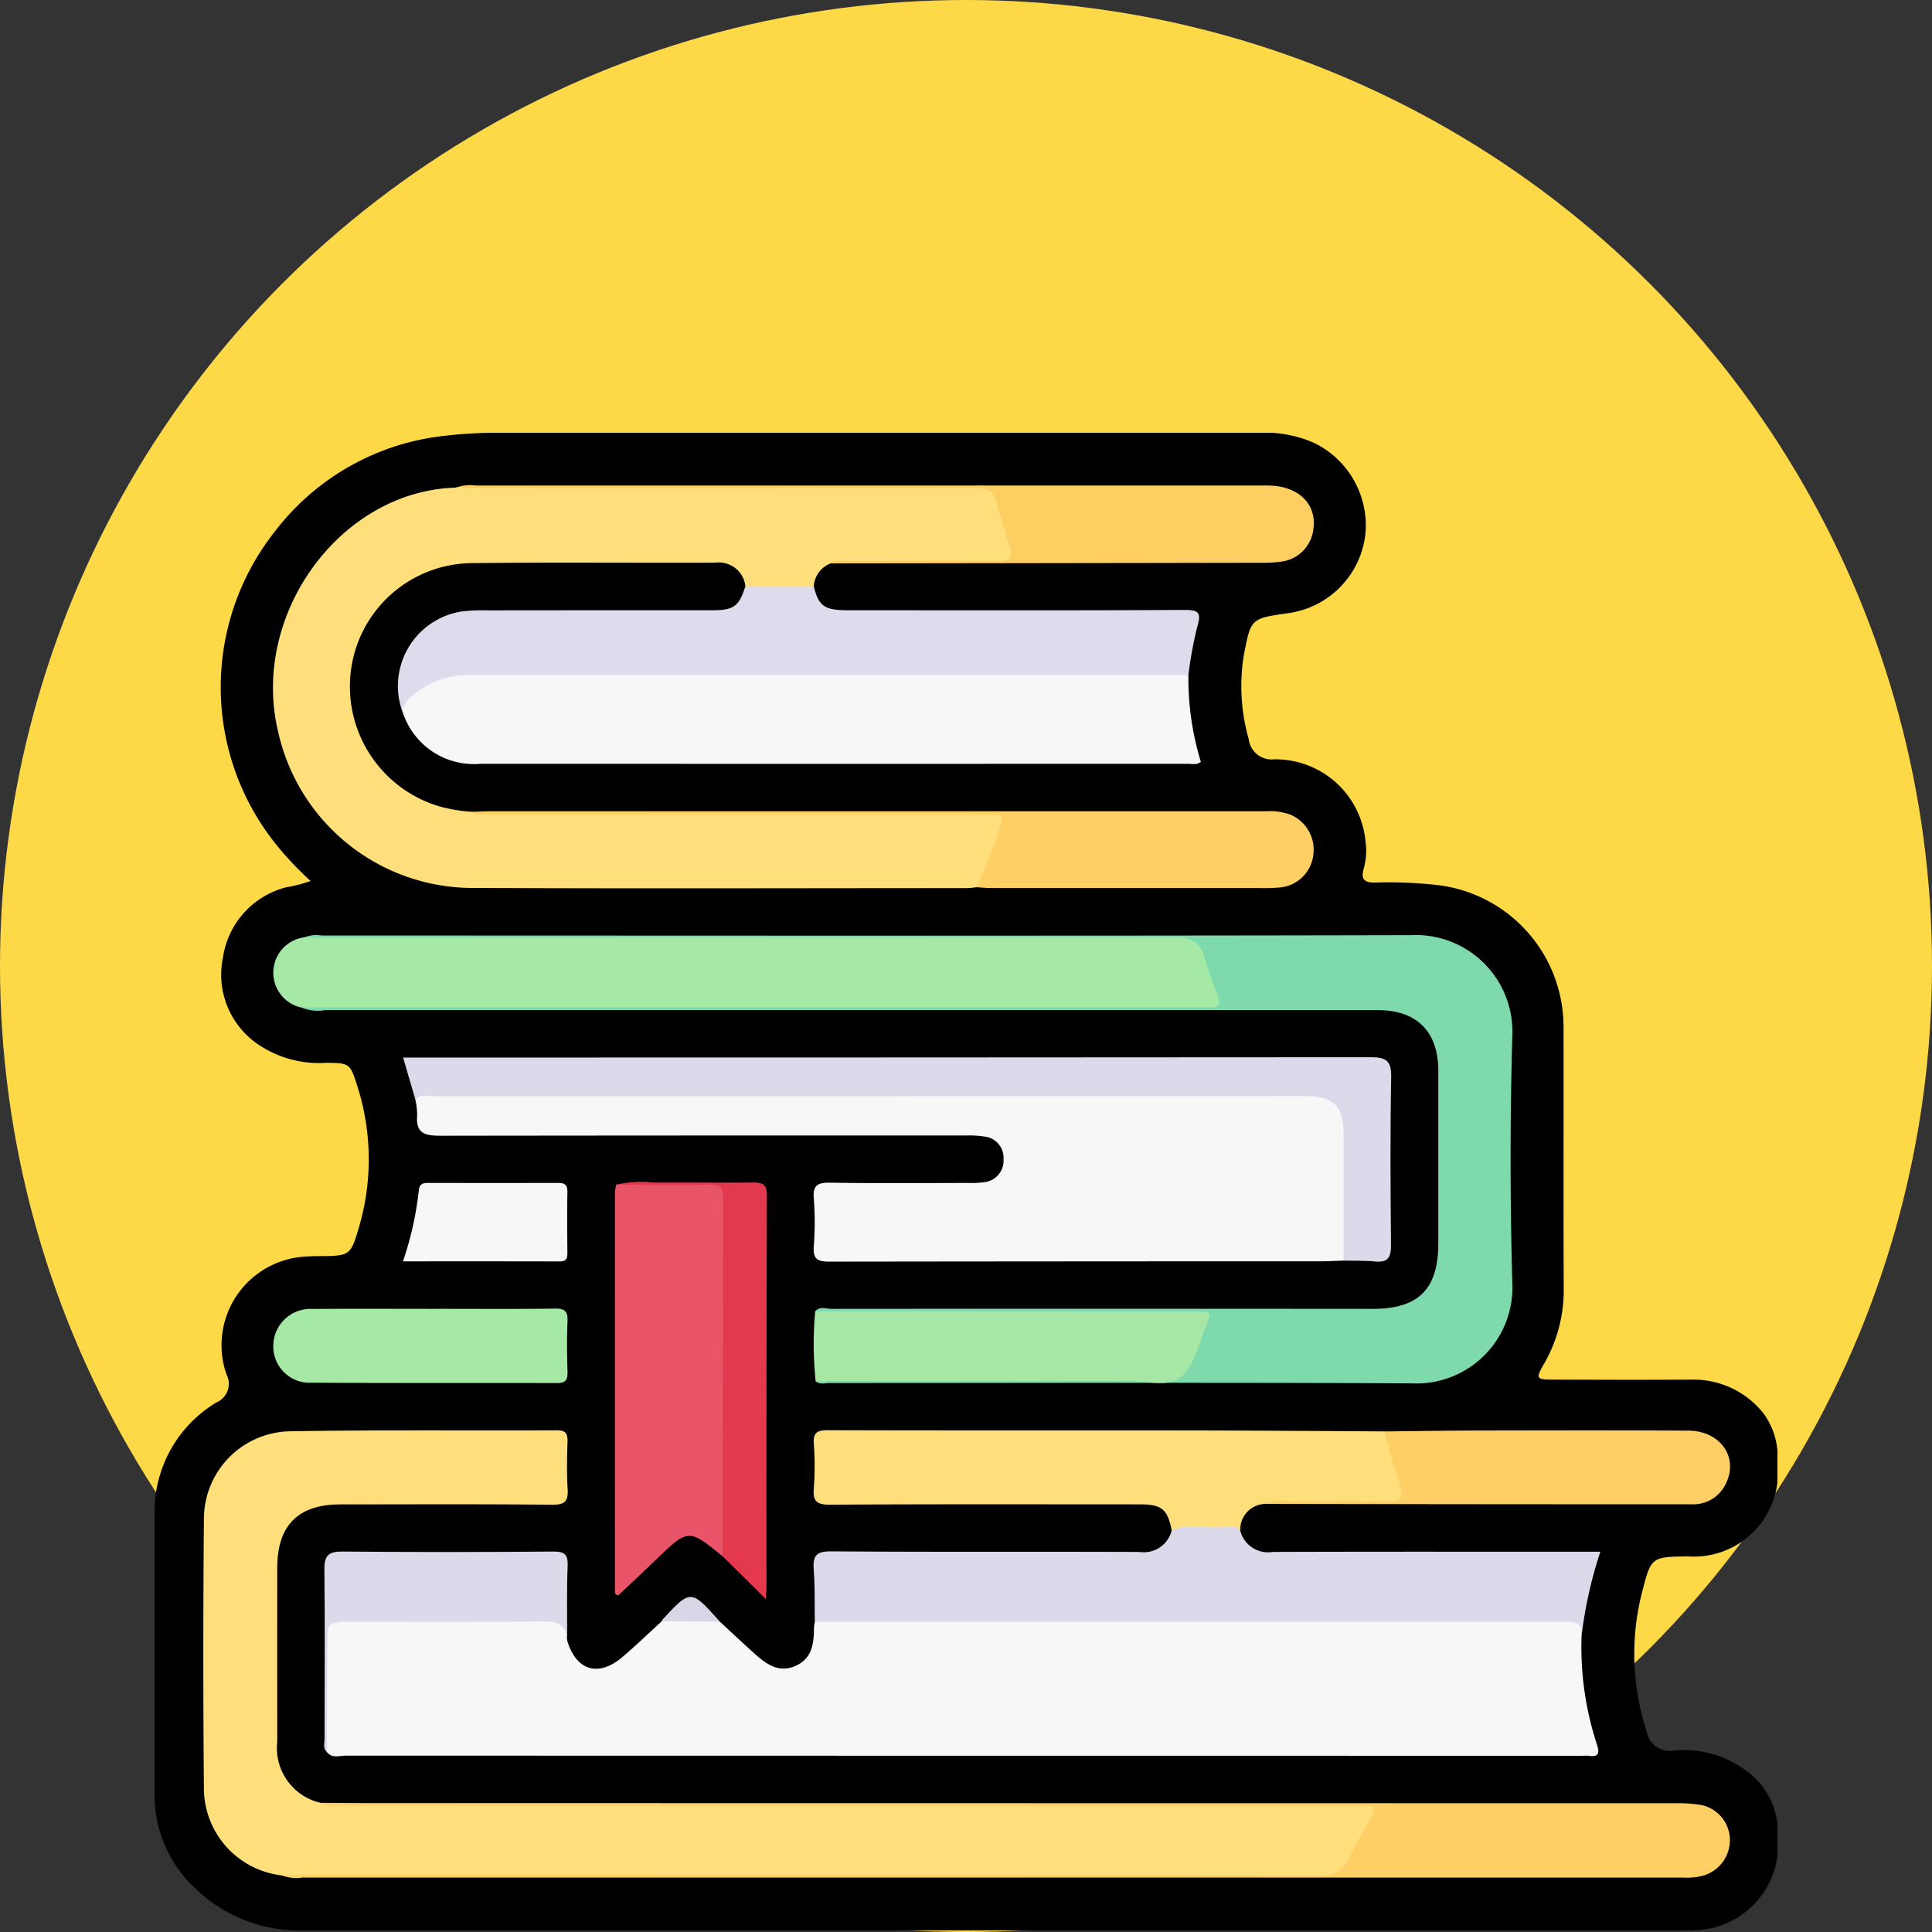 <svg xmlns="http://www.w3.org/2000/svg" xmlns:xlink="http://www.w3.org/1999/xlink" width="125" height="125" viewBox="0 0 125 125">
  <rect x="0" y="0" width="125" height="125" fill="#333333" stroke="none"/>
  <defs>
    <clipPath id="clip-path">
      <rect id="Rectángulo_35806" data-name="Rectángulo 35806" width="105" height="96.895" fill="none"/>
    </clipPath>
  </defs>
  <g id="Grupo_87715" data-name="Grupo 87715" transform="translate(-738 -2269)">
    <circle id="Elipse_4818" data-name="Elipse 4818" cx="62.5" cy="62.5" r="62.5" transform="translate(738 2269)" fill="#fed947"/>
    <g id="Grupo_87714" data-name="Grupo 87714" transform="translate(748 2297)">
      <g id="Grupo_87714-2" data-name="Grupo 87714" clip-path="url(#clip-path)">
        <path id="Trazado_123336" data-name="Trazado 123336" d="M105,65.863v2.049A5.444,5.444,0,0,1,99.22,72.7c-2.4.026-2.388.031-2.991,2.365a16.075,16.075,0,0,0,.315,8.97,1.5,1.5,0,0,0,1.692,1.232,6.745,6.745,0,0,1,5.428,1.883A4.965,4.965,0,0,1,105,90.038v2.048a5.544,5.544,0,0,1-5.695,4.8c-.239.008-.478.006-.717.006H9.785a9.665,9.665,0,0,1-7.167-2.73A8.22,8.22,0,0,1,0,88.144q0-9.166,0-18.333a8.233,8.233,0,0,1,4.008-7.076,1.309,1.309,0,0,0,.644-1.816,5.741,5.741,0,0,1,5.256-7.625c.307-.026.614-.022.921-.024,1.767-.013,1.873-.086,2.358-1.742a15.557,15.557,0,0,0-.073-9.272c-.459-1.446-.5-1.485-2-1.492A7.033,7.033,0,0,1,6.654,39.54a5.45,5.45,0,0,1-2.229-5.585A5.516,5.516,0,0,1,8.506,29.41,9.623,9.623,0,0,0,10.095,29a21.594,21.594,0,0,1-2.119-2.224,16.246,16.246,0,0,1-.2-20.38A15.962,15.962,0,0,1,18.807.192,29.044,29.044,0,0,1,22.381,0q24.531,0,49.062,0a7.925,7.925,0,0,1,3.589.659,5.945,5.945,0,0,1,3.314,5.852,5.82,5.82,0,0,1-5.04,5.166c-2.412.345-2.372.353-2.841,2.769a12.561,12.561,0,0,0,.325,5.368,1.489,1.489,0,0,0,1.629,1.315,5.852,5.852,0,0,1,5.927,5.289,4.291,4.291,0,0,1-.125,1.823c-.175.646.062.862.7.861a28.655,28.655,0,0,1,4.189.173,9.241,9.241,0,0,1,8.05,9.253c.013,5.6-.014,11.2.013,16.8a9.524,9.524,0,0,1-1.314,4.981c-.5.862-.448.947.555.951,3.038.011,6.077.021,9.116,0a5.775,5.775,0,0,1,4.553,2.167A4.763,4.763,0,0,1,105,65.863" transform="translate(0)"/>
        <path id="Trazado_123337" data-name="Trazado 123337" d="M45.429,138.241c.745.687,1.479,1.385,2.235,2.059s1.546,1.278,2.636.81,1.214-1.443,1.217-2.465a3.2,3.2,0,0,1,.052-.4,1.862,1.862,0,0,1,1.357-.333q23.436-.009,46.873,0c1.372,0,1.471.117,1.382,1.219a20.187,20.187,0,0,0,.991,7.053c.182.561.123.83-.533.733a2.793,2.793,0,0,0-.409,0q-40,0-80-.01c-.41,0-.888.2-1.227-.232-.187-2.616-.034-5.236-.081-7.853-.008-.458.289-.663.669-.786a4.222,4.222,0,0,1,1.317-.121q5.926-.006,11.852,0c1.625,0,1.625.011,1.792,1.557.578,1.929,2.005,2.374,3.548,1.073.883-.745,1.714-1.553,2.568-2.333a5.222,5.222,0,0,1,3.765.029" transform="translate(-8.852 -61.318)" fill="#f8f6f7"/>
        <path id="Trazado_123338" data-name="Trazado 123338" d="M10.776,145.03a5.685,5.685,0,0,1-5.055-5.52q-.078-8.8,0-17.6a5.673,5.673,0,0,1,5.538-5.614c5.765-.1,11.532-.039,17.3-.064.546,0,.7.192.687.715-.032,1.022-.056,2.049.007,3.069.048.776-.148,1.04-.99,1.031-4.571-.046-9.144-.024-13.716-.021-2.725,0-4.078,1.355-4.081,4.086q-.008,5.629,0,11.259a3.635,3.635,0,0,0,2.83,3.968,4.015,4.015,0,0,0,1.219.061q32.811.006,65.622,0c.273,0,.547.015.818,0,.655-.042.8.313.6.831a17.3,17.3,0,0,1-1.911,3.492.891.891,0,0,1-.8.385c-.273-.007-.546,0-.818,0q-33.067,0-66.134,0a2.907,2.907,0,0,1-1.113-.072" transform="translate(-2.527 -51.691)" fill="#fedf7c"/>
        <path id="Trazado_123339" data-name="Trazado 123339" d="M49.892,11.222a1.694,1.694,0,0,0-1.1,1.486,6.667,6.667,0,0,1-4.425,0,1.727,1.727,0,0,0-1.945-1.531c-5.217.023-10.435-.033-15.651.029a7.962,7.962,0,0,0-7.953,7.19,8.091,8.091,0,0,0,5.715,8.538,9.982,9.982,0,0,0,2.21.364,3.606,3.606,0,0,0,1.116.059q16.094,0,32.188,0c1.311,0,1.414.091.988,1.308C60.6,29.9,60.4,31.263,59.3,32.18c-.2.019-.405.053-.608.053-10.573,0-21.146.038-31.718-.012a12.91,12.91,0,0,1-12.838-10.1c-1.816-7.574,4.01-15.584,11.489-15.8a2.858,2.858,0,0,1,1.013-.067c10.873,0,21.747.012,32.62-.026A1.542,1.542,0,0,1,61.03,7.493c.23.819.521,1.624.7,2.456.214.977,0,1.214-1.009,1.216-3.238,0-6.477,0-9.714,0a4.087,4.087,0,0,0-1.119.053" transform="translate(-6.14 -2.772)" fill="#fedf7c"/>
        <path id="Trazado_123340" data-name="Trazado 123340" d="M90.449,87.664c-.476.016-.953.044-1.429.045q-15.924,0-31.848.021c-.8,0-1.057-.195-1-1a19.869,19.869,0,0,0,0-3.069c-.076-.9.274-1.052,1.091-1.038,2.968.049,5.939.021,8.909.017a6.3,6.3,0,0,0,1.02-.048,1.4,1.4,0,0,0,1.257-1.5,1.379,1.379,0,0,0-1.194-1.449,6.627,6.627,0,0,0-1.221-.073q-16.949-.006-33.9.015c-1,0-1.733-.048-1.623-1.319a4.945,4.945,0,0,0-.115-1.011c.022-.484.417-.476.735-.528a8.228,8.228,0,0,1,1.329-.041q27.347,0,54.7,0c3.005,0,3.621.608,3.625,3.576,0,1.98.007,3.961,0,5.94a1.991,1.991,0,0,1-.33,1.46" transform="translate(-13.52 -34.103)" fill="#f8f6f7"/>
        <path id="Trazado_123341" data-name="Trazado 123341" d="M50.371,82.876c.3-.346.7-.158,1.049-.158q17.514-.014,35.028,0c2.961,0,4.236-1.278,4.237-4.238q0-5.582,0-11.163c0-2.539-1.389-3.926-3.921-3.926q-34.055,0-68.11,0a2.745,2.745,0,0,1-1.5-.159c.549-.5,1.228-.335,1.858-.336q19.454-.016,38.907-.008H74.3c.341,0,.682,0,1.024-.015.525-.021.756-.254.605-.787-.018-.066-.037-.131-.054-.2-.675-2.687-.878-2.844-3.666-2.844q-26.467,0-52.934-.009c-.66,0-1.379.188-1.951-.353a2.073,2.073,0,0,1,1.1-.117c23.493,0,46.985.033,70.477-.021a6.251,6.251,0,0,1,6.571,6.578q-.219,7.933,0,15.875a6.207,6.207,0,0,1-6.495,6.544c-12.566-.066-25.131-.017-37.7-.021-.293,0-.615.117-.881-.12.484-.453,1.092-.321,1.657-.321,6.653-.011,13.307-.044,19.96.024a2.469,2.469,0,0,0,2.647-1.687c.969-2.226,1.024-2.206-1.342-2.206q-10.645,0-21.29-.006a2.223,2.223,0,0,1-1.661-.326" transform="translate(-7.627 -26.036)" fill="#7edaad"/>
        <path id="Trazado_123342" data-name="Trazado 123342" d="M79.706,27.948a18.438,18.438,0,0,0,.805,5.619c-.268.22-.548.129-.8.129q-22.918.007-45.837,0a4.83,4.83,0,0,1-4.981-3.278,1.281,1.281,0,0,1,.6-1.493,5.75,5.75,0,0,1,3.692-1.3c2.288-.011,4.575,0,6.863,0q18.9,0,37.794.006a2.668,2.668,0,0,1,1.872.323" transform="translate(-12.816 -12.277)" fill="#f8f6f7"/>
        <path id="Trazado_123343" data-name="Trazado 123343" d="M15.845,58.791c.443.012.886.036,1.329.036q27.542,0,55.083-.024c.972,0,1.5.28,1.782,1.172.276.876.569,1.747.9,2.6.212.545.087.774-.5.75-.273-.011-.546,0-.819,0H16.389c-.238,0-.477.009-.716.014a2.308,2.308,0,0,1,.172-4.549" transform="translate(-6.151 -26.146)" fill="#a6e8a5"/>
        <path id="Trazado_123344" data-name="Trazado 123344" d="M126.479,134.26c.078-.927-.525-.894-1.183-.893q-24.215.012-48.429,0c-.018-1.123.014-2.249-.07-3.367-.067-.888.153-1.19,1.129-1.183,6.648.051,13.3.013,19.943.039a1.867,1.867,0,0,0,2.088-1.38c-.006-.438.339-.484.632-.505a21.375,21.375,0,0,1,3.167,0c.3.022.628.091.639.512a1.85,1.85,0,0,0,2.093,1.372c6.657-.024,13.313-.012,19.97-.012h1.233a28.094,28.094,0,0,0-1.212,5.412" transform="translate(-34.149 -56.445)" fill="#dcd9eb"/>
        <path id="Trazado_123345" data-name="Trazado 123345" d="M79.5,23.628q-23.286,0-46.572-.006a5.591,5.591,0,0,0-3.488,1.228c-.4.305-.817.645-.756,1.25a4.88,4.88,0,0,1,3.734-6.572,10.422,10.422,0,0,1,1.531-.081q7.371-.009,14.742-.007c1.4,0,1.73-.252,2.144-1.548h4.425c.322,1.285.683,1.548,2.213,1.548,7.252,0,14.5.021,21.757-.021.971-.006,1.113.2.837,1.107a25.768,25.768,0,0,0-.566,3.1" transform="translate(-12.61 -7.957)" fill="#dedbec"/>
        <path id="Trazado_123346" data-name="Trazado 123346" d="M89.809,85.92q0-4.1,0-8.193c0-1.813-.647-2.45-2.461-2.451q-28.167,0-56.334.008c-.421,0-.9-.175-1.254.229l-.8-2.731h1.065q30.765,0,61.529-.022c1.013,0,1.355.224,1.335,1.293-.068,3.615-.044,7.233-.012,10.85.007.777-.178,1.159-1.027,1.074-.676-.067-1.361-.041-2.042-.057" transform="translate(-12.88 -32.358)" fill="#dcd9eb"/>
        <path id="Trazado_123347" data-name="Trazado 123347" d="M104.4,122.73c-.329-.44-.812-.278-1.212-.242-1.074.1-2.188-.31-3.226.235-.269-1.391-.636-1.7-2.056-1.705-6.686,0-13.373-.02-20.059.021-.875.006-1.112-.237-1.044-1.076a19.239,19.239,0,0,0,0-2.862c-.052-.751.242-.884.927-.882,7.88.023,15.761.008,23.641.017,4.126.006,8.251.04,12.377.061a10.477,10.477,0,0,1,1.349,3.913c.134.625-.249.727-.777.724-2.445-.015-4.892-.009-7.338,0a3.158,3.158,0,0,0-1.011.057,1.651,1.651,0,0,0-1.574,1.744" transform="translate(-34.15 -51.686)" fill="#fedf7c"/>
        <path id="Trazado_123348" data-name="Trazado 123348" d="M60.606,111.57c-2.216-1.8-2.214-1.8-4.318.224-.81.78-1.631,1.548-2.434,2.308-.275-.054-.215-.253-.215-.405q-.006-12.835,0-25.67a2.971,2.971,0,0,1,.083-.5c2.171-.222,4.347-.038,6.519-.1.443-.012.584.278.657.634a6.04,6.04,0,0,1,.066,1.222q0,10.267-.006,20.534c0,.6.14,1.24-.349,1.747" transform="translate(-23.852 -38.878)" fill="#ea5468"/>
        <path id="Trazado_123349" data-name="Trazado 123349" d="M14.856,164.338c.409-.009.818-.027,1.227-.027q32.981,0,65.963.026a1.8,1.8,0,0,0,1.88-1.174c.408-.861.872-1.7,1.354-2.519.419-.718.146-.894-.558-.831-.237.021-.478,0-.716,0q-32.674,0-65.348-.007c-.428,0-.891.148-1.284-.165.955.006,1.91.017,2.865.017q42.389.006,84.778.012a8.837,8.837,0,0,1,1.628.107,2.322,2.322,0,0,1,1.887,2.239,2.4,2.4,0,0,1-1.673,2.32,4.08,4.08,0,0,1-1.315.144q-44.692,0-89.386,0a2.426,2.426,0,0,1-1.3-.146" transform="translate(-6.607 -70.999)" fill="#fecf64"/>
        <path id="Trazado_123350" data-name="Trazado 123350" d="M76.9,102.365l24.456.012c1.227,0,1.219,0,.745,1.172-.448,1.106-.724,2.479-1.62,3.127-.872.63-2.244.183-3.394.187-6.719.023-13.439.019-20.157.024a23.267,23.267,0,0,1-.029-4.523" transform="translate(-34.158 -45.525)" fill="#a6e7a5"/>
        <path id="Trazado_123351" data-name="Trazado 123351" d="M59.362,11.174c.326-.282.719-.159,1.081-.16,3.208-.009,6.415,0,9.622-.007,1.043,0,1.114-.112.806-1.141-.254-.846-.556-1.681-.752-2.541-.187-.821-.622-1.034-1.445-1.032q-16.173.043-32.347.018c-.409,0-.818-.022-1.227-.033a2.7,2.7,0,0,1,1.308-.14q25.606,0,51.211,0c1.965,0,3.193,1.168,2.97,2.8a2.393,2.393,0,0,1-2.043,2.119,9.341,9.341,0,0,1-1.428.08q-13.878.024-27.755.039" transform="translate(-15.61 -2.724)" fill="#fdcf63"/>
        <path id="Trazado_123352" data-name="Trazado 123352" d="M69.663,49.024a38.292,38.292,0,0,0,1.579-3.976c.185-.562.115-.768-.544-.761-2.624.032-5.249.013-7.874.013q-12.271,0-24.542-.007c-.395,0-.821.136-1.184-.154.341-.011.681-.032,1.022-.032q25.1,0,50.192,0a4.236,4.236,0,0,1,1.615.191,2.47,2.47,0,0,1,1.546,2.613,2.4,2.4,0,0,1-2.152,2.124,11.3,11.3,0,0,1-1.227.039q-8.707,0-17.414,0c-.34,0-.679-.035-1.018-.053" transform="translate(-16.499 -19.616)" fill="#fecf64"/>
        <path id="Trazado_123353" data-name="Trazado 123353" d="M129.341,120.995a3.392,3.392,0,0,1,1.792-.149c2.037-.027,4.077-.072,6.11.015,1.044.045,1.069-.324.855-1.153a26.53,26.53,0,0,1-.98-3.4c2.01-.021,4.02-.056,6.03-.06,4.537-.008,9.073-.019,13.61.007,2.019.012,3.222,1.65,2.48,3.313a2.329,2.329,0,0,1-2.27,1.454q-13.813,0-27.626-.024" transform="translate(-57.523 -51.694)" fill="#fecf64"/>
        <path id="Trazado_123354" data-name="Trazado 123354" d="M24.282,102.067c2.594,0,5.188.02,7.782-.015.636-.008.833.18.806.809-.047,1.091-.033,2.184,0,3.276.014.508-.113.735-.674.734-5.291-.016-10.581.009-15.872-.024a2.347,2.347,0,0,1-2.489-2.417,2.4,2.4,0,0,1,2.564-2.354c2.628-.026,5.257-.007,7.885-.008" transform="translate(-6.152 -45.386)" fill="#a6e8a5"/>
        <path id="Trazado_123355" data-name="Trazado 123355" d="M60.675,111.519q.01-11.592.033-23.185c0-.69-.247-.867-.893-.857-2.008.029-4.017.006-6.026,0a7.169,7.169,0,0,1,2.509-.129c2.113-.031,4.227.012,6.34-.012.626-.007.906.125.9.84q-.037,12.731-.024,25.461c0,.125-.017.249-.047.643l-2.795-2.764" transform="translate(-23.921 -38.827)" fill="#e3384e"/>
        <path id="Trazado_123356" data-name="Trazado 123356" d="M35.485,136.129c-.044-1.175-.757-1.26-1.747-1.247-4.124.055-8.25.021-12.375.024-1.344,0-1.389.054-1.395,1.372q-.014,3.527-.033,7.054c-.269-.251-.148-.579-.148-.869,0-3.651.03-7.3-.011-10.954-.01-.909.283-1.157,1.173-1.149q6.807.061,13.616,0c.776-.007.98.2.949.961-.066,1.6-.026,3.206-.029,4.809" transform="translate(-8.788 -57.975)" fill="#dcd9eb"/>
        <path id="Trazado_123357" data-name="Trazado 123357" d="M28.945,92.479a21.29,21.29,0,0,0,1.021-4.558c.033-.407.212-.515.579-.514q4.239.009,8.478,0c.461,0,.567.2.561.62-.019,1.293-.013,2.587,0,3.881,0,.35-.043.58-.482.579-3.362-.01-6.724-.006-10.155-.006" transform="translate(-12.873 -38.872)" fill="#f8f6f7"/>
        <path id="Trazado_123358" data-name="Trazado 123358" d="M62.858,137.253l-3.765-.029a.3.3,0,0,1,.041-.092c1.843-1.99,1.843-1.99,3.724.122" transform="translate(-26.281 -60.33)" fill="#d9d6e8"/>
      </g>
    </g>
  </g>
</svg>

